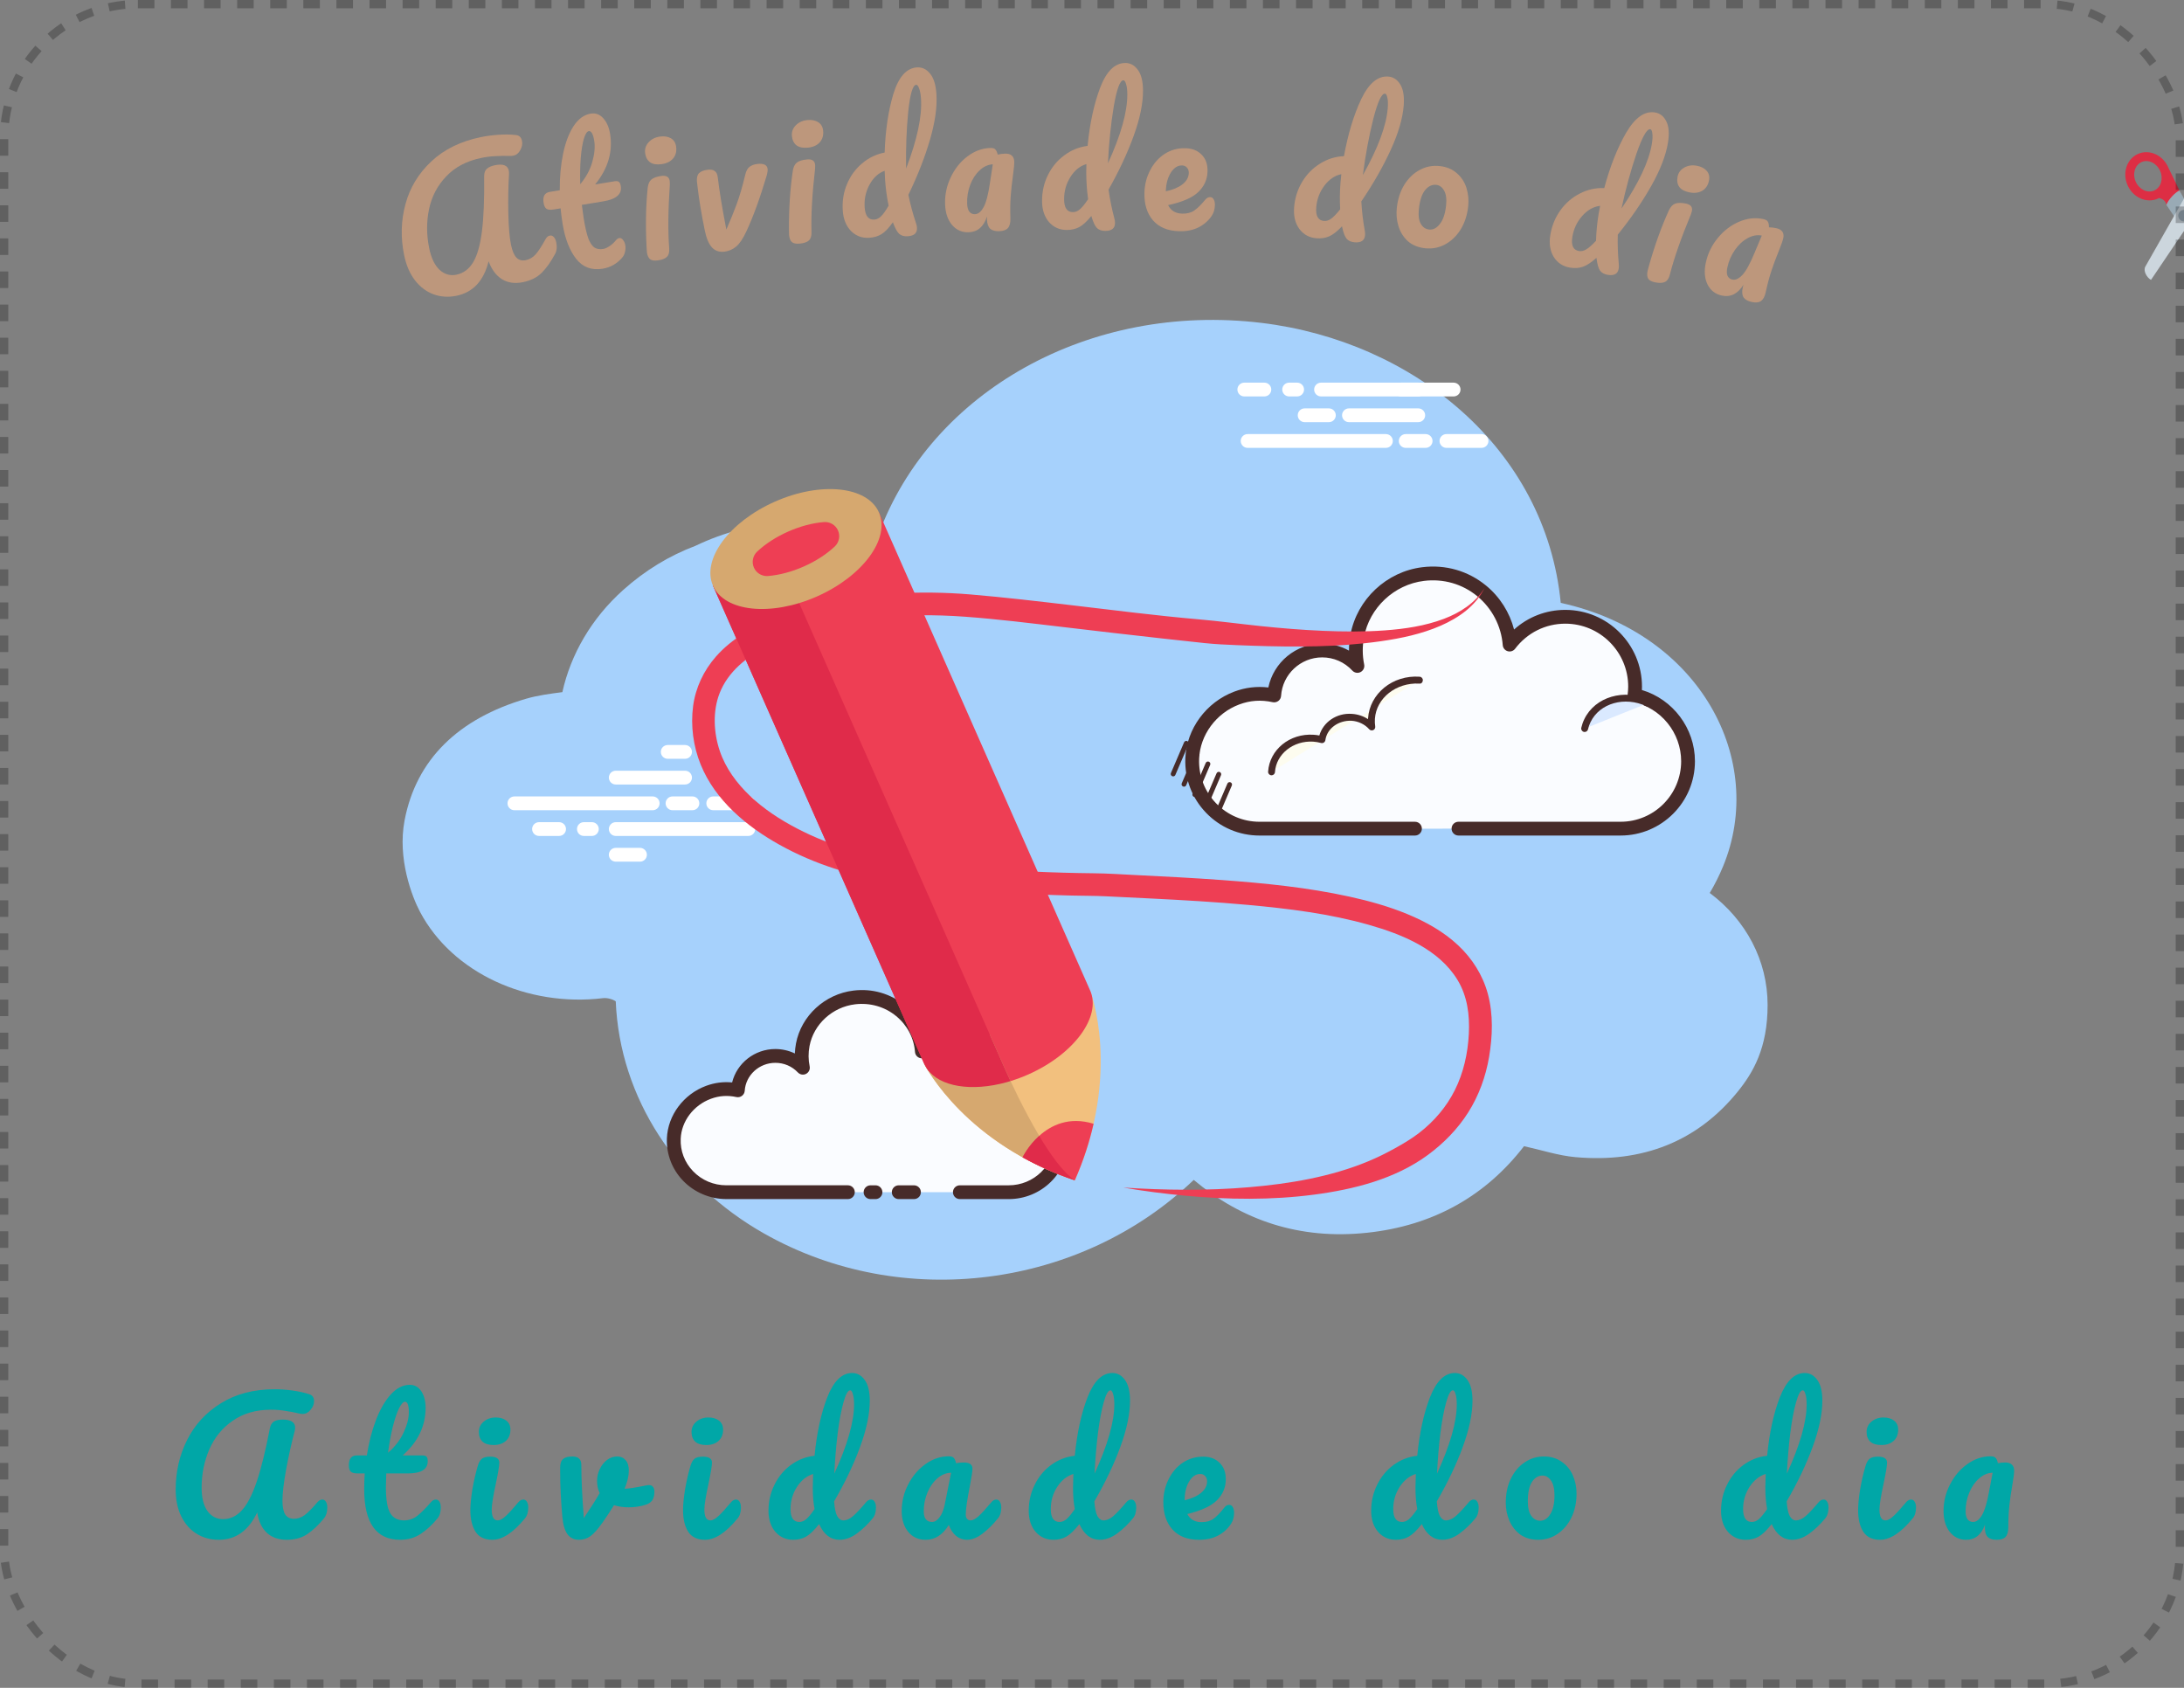 <svg viewBox="0 0 792 612" fill="none" xmlns="http://www.w3.org/2000/svg">
<rect x="0" y="0" width="792" height="612" fill="#808080" stroke="none"/>
<g clip-path="url(#clip0_78_83)">
<path d="M79.325 558.32C76.381 558.32 73.714 557.595 71.325 556.144C68.978 554.693 67.122 552.603 65.757 549.872C64.392 547.099 63.709 543.835 63.709 540.08C63.709 533.595 65.096 527.6 67.869 522.096C70.642 516.549 74.738 512.112 80.157 508.784C85.576 505.413 92.082 503.728 99.677 503.728C101.64 503.728 103.73 503.877 105.949 504.176C108.21 504.475 110.258 504.923 112.093 505.52C113.288 505.861 113.885 506.715 113.885 508.08C113.885 509.189 113.458 510.235 112.605 511.216C111.794 512.197 110.834 512.688 109.725 512.688C109.384 512.688 109.128 512.667 108.957 512.624C106.738 512.112 104.84 511.749 103.261 511.536C101.682 511.28 100.018 511.152 98.269 511.152C92.85 511.152 88.242 512.475 84.445 515.12C80.648 517.723 77.81 521.179 75.933 525.488C74.056 529.797 73.117 534.448 73.117 539.44C73.117 543.067 73.821 545.883 75.229 547.888C76.68 549.851 78.557 550.832 80.861 550.832C83.464 550.832 85.746 549.765 87.709 547.632C89.672 545.499 91.464 542.043 93.085 537.264C94.706 532.485 96.306 526 97.885 517.808C98.141 516.613 98.653 515.803 99.421 515.376C100.189 514.949 101.213 514.736 102.493 514.736C105.522 514.736 107.037 515.717 107.037 517.68C107.037 518.021 106.973 518.448 106.845 518.96C105.736 523.099 104.712 527.685 103.773 532.72C102.877 537.712 102.429 541.509 102.429 544.112C102.429 546.416 102.77 548.101 103.453 549.168C104.136 550.192 105.181 550.704 106.589 550.704C107.954 550.704 109.256 550.256 110.493 549.36C111.73 548.421 113.288 546.843 115.165 544.624C115.677 544.027 116.253 543.728 116.893 543.728C117.448 543.728 117.874 543.984 118.173 544.496C118.514 545.008 118.685 545.712 118.685 546.608C118.685 548.272 118.28 549.595 117.469 550.576C115.378 553.093 113.33 555.013 111.325 556.336C109.32 557.659 106.866 558.32 103.965 558.32C100.978 558.32 98.568 557.467 96.733 555.76C94.898 554.011 93.746 551.557 93.277 548.4C90.12 555.013 85.469 558.32 79.325 558.32ZM158.054 543.728C158.608 543.728 159.035 543.984 159.333 544.496C159.675 545.008 159.846 545.712 159.846 546.608C159.846 548.315 159.44 549.637 158.63 550.576C156.795 552.837 154.79 554.693 152.614 556.144C150.438 557.595 147.942 558.32 145.126 558.32C136.422 558.32 132.07 552.197 132.07 539.952C132.07 538.075 132.134 536.176 132.262 534.256H129.766C128.486 534.256 127.611 534.021 127.142 533.552C126.715 533.083 126.502 532.336 126.502 531.312C126.502 528.923 127.462 527.728 129.382 527.728H133.03C133.755 523.035 134.864 518.747 136.358 514.864C137.851 510.981 139.643 507.888 141.734 505.584C143.867 503.28 146.15 502.128 148.582 502.128C150.374 502.128 151.782 502.917 152.806 504.496C153.83 506.075 154.342 508.059 154.342 510.448C154.342 517.061 151.568 522.821 146.022 527.728H153.19C153.872 527.728 154.363 527.877 154.662 528.176C154.96 528.475 155.11 529.029 155.11 529.84C155.11 532.784 152.699 534.256 147.878 534.256H140.07C139.984 536.389 139.942 538.053 139.942 539.248C139.942 543.685 140.454 546.8 141.478 548.592C142.544 550.384 144.208 551.28 146.47 551.28C148.304 551.28 149.926 550.725 151.334 549.616C152.742 548.507 154.406 546.843 156.326 544.624C156.838 544.027 157.414 543.728 158.054 543.728ZM146.854 508.272C146.214 508.272 145.488 509.083 144.678 510.704C143.91 512.283 143.163 514.501 142.438 517.36C141.755 520.176 141.179 523.312 140.71 526.768C143.227 524.592 145.104 522.16 146.342 519.472C147.622 516.741 148.262 514.267 148.262 512.048C148.262 509.531 147.792 508.272 146.854 508.272ZM179.019 523.952C177.227 523.952 175.883 523.547 174.987 522.736C174.091 521.883 173.643 520.709 173.643 519.216C173.643 517.723 174.219 516.485 175.371 515.504C176.565 514.48 178.037 513.968 179.787 513.968C181.365 513.968 182.645 514.352 183.627 515.12C184.608 515.888 185.099 516.976 185.099 518.384C185.099 520.091 184.544 521.456 183.435 522.48C182.325 523.461 180.853 523.952 179.019 523.952ZM178.507 558.32C175.733 558.32 173.707 557.339 172.427 555.376C171.189 553.413 170.571 550.811 170.571 547.568C170.571 545.648 170.805 543.195 171.275 540.208C171.787 537.179 172.427 534.363 173.195 531.76C173.579 530.395 174.091 529.456 174.731 528.944C175.371 528.432 176.395 528.176 177.803 528.176C179.979 528.176 181.067 528.901 181.067 530.352C181.067 531.419 180.661 533.893 179.851 537.776C178.827 542.469 178.315 545.648 178.315 547.312C178.315 548.592 178.485 549.573 178.827 550.256C179.168 550.939 179.744 551.28 180.555 551.28C181.323 551.28 182.283 550.747 183.435 549.68C184.587 548.613 186.123 546.928 188.043 544.624C188.555 544.027 189.131 543.728 189.771 543.728C190.325 543.728 190.752 543.984 191.051 544.496C191.392 545.008 191.563 545.712 191.563 546.608C191.563 548.315 191.157 549.637 190.347 550.576C186.123 555.739 182.176 558.32 178.507 558.32ZM234.69 538.544C234.818 538.501 235.031 538.48 235.33 538.48C235.97 538.48 236.46 538.693 236.802 539.12C237.143 539.547 237.314 540.123 237.314 540.848C237.314 542.171 237.058 543.216 236.546 543.984C236.034 544.709 235.266 545.243 234.242 545.584C232.279 546.224 230.188 546.544 227.97 546.544C226.092 546.544 224.322 546.288 222.658 545.776C221.42 547.781 220.055 549.851 218.562 551.984C216.855 554.416 215.383 556.08 214.146 556.976C212.908 557.872 211.5 558.32 209.922 558.32C208.172 558.32 206.786 557.637 205.762 556.272C204.78 554.907 204.162 552.752 203.906 549.808C203.394 543.835 203.138 538.608 203.138 534.128V531.888C203.18 530.48 203.564 529.499 204.29 528.944C205.015 528.389 206.103 528.112 207.554 528.112C208.663 528.112 209.474 528.368 209.986 528.88C210.54 529.349 210.818 530.16 210.818 531.312C210.818 536.219 211.116 542.597 211.714 550.448C214.274 546.651 216.194 543.621 217.474 541.36C216.834 540.123 216.514 538.651 216.514 536.944C216.514 535.493 216.834 534.085 217.474 532.72C218.114 531.355 218.988 530.245 220.098 529.392C221.207 528.539 222.466 528.112 223.874 528.112C225.111 528.112 226.114 528.56 226.882 529.456C227.65 530.309 228.034 531.568 228.034 533.232C228.034 535.152 227.522 537.349 226.498 539.824C228.119 539.739 230.274 539.419 232.962 538.864L234.69 538.544ZM256.144 523.952C254.352 523.952 253.008 523.547 252.112 522.736C251.216 521.883 250.768 520.709 250.768 519.216C250.768 517.723 251.344 516.485 252.496 515.504C253.69 514.48 255.162 513.968 256.912 513.968C258.49 513.968 259.77 514.352 260.752 515.12C261.733 515.888 262.224 516.976 262.224 518.384C262.224 520.091 261.669 521.456 260.56 522.48C259.45 523.461 257.978 523.952 256.144 523.952ZM255.632 558.32C252.858 558.32 250.832 557.339 249.552 555.376C248.314 553.413 247.696 550.811 247.696 547.568C247.696 545.648 247.93 543.195 248.4 540.208C248.912 537.179 249.552 534.363 250.32 531.76C250.704 530.395 251.216 529.456 251.856 528.944C252.496 528.432 253.52 528.176 254.928 528.176C257.104 528.176 258.192 528.901 258.192 530.352C258.192 531.419 257.786 533.893 256.976 537.776C255.952 542.469 255.44 545.648 255.44 547.312C255.44 548.592 255.61 549.573 255.952 550.256C256.293 550.939 256.869 551.28 257.68 551.28C258.448 551.28 259.408 550.747 260.56 549.68C261.712 548.613 263.248 546.928 265.168 544.624C265.68 544.027 266.256 543.728 266.896 543.728C267.45 543.728 267.877 543.984 268.176 544.496C268.517 545.008 268.688 545.712 268.688 546.608C268.688 548.315 268.282 549.637 267.472 550.576C263.248 555.739 259.301 558.32 255.632 558.32ZM315.862 543.728C316.416 543.728 316.843 543.984 317.142 544.496C317.483 545.008 317.654 545.712 317.654 546.608C317.654 548.315 317.248 549.637 316.438 550.576C314.688 552.709 312.768 554.544 310.678 556.08C308.587 557.573 306.518 558.32 304.47 558.32C301.227 558.32 298.752 556.421 297.046 552.624C295.254 554.885 293.675 556.4 292.31 557.168C290.987 557.936 289.43 558.32 287.638 558.32C285.035 558.32 282.88 557.36 281.174 555.44C279.51 553.477 278.678 550.939 278.678 547.824C278.678 544.411 279.403 541.253 280.854 538.352C282.304 535.408 284.288 533.019 286.806 531.184C289.366 529.307 292.224 528.197 295.382 527.856C296.192 519.579 297.728 512.517 299.99 506.672C302.294 500.784 305.302 497.84 309.014 497.84C310.848 497.84 312.363 498.672 313.558 500.336C314.795 502 315.414 504.517 315.414 507.888C315.414 512.667 314.24 518.256 311.894 524.656C309.547 531.056 306.411 537.627 302.486 544.368C302.656 546.843 303.019 548.613 303.574 549.68C304.171 550.747 304.918 551.28 305.814 551.28C306.966 551.28 308.139 550.768 309.333 549.744C310.528 548.72 312.128 547.013 314.134 544.624C314.646 544.027 315.222 543.728 315.862 543.728ZM308.31 504.112C307.499 504.112 306.688 505.563 305.878 508.464C305.067 511.323 304.363 515.077 303.766 519.728C303.211 524.379 302.806 529.243 302.55 534.32C307.328 523.909 309.718 515.547 309.718 509.232C309.718 507.611 309.568 506.352 309.27 505.456C309.014 504.56 308.694 504.112 308.31 504.112ZM289.878 551.856C290.688 551.856 291.499 551.536 292.31 550.896C293.12 550.213 294.144 548.976 295.382 547.184C294.955 544.88 294.742 542.299 294.742 539.44C294.742 538.416 294.784 536.752 294.87 534.448C292.523 535.173 290.56 536.752 288.982 539.184C287.446 541.573 286.678 544.24 286.678 547.184C286.678 550.299 287.744 551.856 289.878 551.856ZM335.694 558.32C333.049 558.32 330.937 557.36 329.358 555.44C327.779 553.52 326.99 551.003 326.99 547.888C326.99 544.475 327.779 541.253 329.358 538.224C330.937 535.152 333.027 532.699 335.63 530.864C338.275 528.987 341.07 528.048 344.014 528.048C344.953 528.048 345.571 528.24 345.87 528.624C346.211 528.965 346.489 529.605 346.702 530.544C347.598 530.373 348.537 530.288 349.518 530.288C351.609 530.288 352.654 531.035 352.654 532.528C352.654 533.424 352.334 535.557 351.694 538.928C350.713 543.835 350.222 547.248 350.222 549.168C350.222 549.808 350.371 550.32 350.67 550.704C351.011 551.088 351.438 551.28 351.95 551.28C352.761 551.28 353.742 550.768 354.894 549.744C356.046 548.677 357.603 546.971 359.566 544.624C360.078 544.027 360.654 543.728 361.294 543.728C361.849 543.728 362.275 543.984 362.574 544.496C362.915 545.008 363.086 545.712 363.086 546.608C363.086 548.315 362.681 549.637 361.87 550.576C360.121 552.752 358.265 554.587 356.302 556.08C354.339 557.573 352.441 558.32 350.606 558.32C349.198 558.32 347.897 557.851 346.702 556.912C345.55 555.931 344.675 554.608 344.078 552.944C341.859 556.528 339.065 558.32 335.694 558.32ZM337.998 551.856C338.937 551.856 339.833 551.301 340.686 550.192C341.539 549.083 342.158 547.611 342.542 545.776L344.91 534C343.118 534.043 341.454 534.725 339.918 536.048C338.425 537.328 337.23 539.035 336.334 541.168C335.438 543.301 334.99 545.563 334.99 547.952C334.99 549.275 335.246 550.256 335.758 550.896C336.313 551.536 337.059 551.856 337.998 551.856ZM410.237 543.728C410.791 543.728 411.218 543.984 411.517 544.496C411.858 545.008 412.029 545.712 412.029 546.608C412.029 548.315 411.623 549.637 410.812 550.576C409.063 552.709 407.143 554.544 405.053 556.08C402.962 557.573 400.893 558.32 398.845 558.32C395.602 558.32 393.127 556.421 391.421 552.624C389.629 554.885 388.05 556.4 386.685 557.168C385.362 557.936 383.805 558.32 382.013 558.32C379.41 558.32 377.255 557.36 375.549 555.44C373.885 553.477 373.053 550.939 373.053 547.824C373.053 544.411 373.778 541.253 375.229 538.352C376.679 535.408 378.663 533.019 381.181 531.184C383.741 529.307 386.599 528.197 389.757 527.856C390.567 519.579 392.103 512.517 394.365 506.672C396.669 500.784 399.677 497.84 403.389 497.84C405.223 497.84 406.738 498.672 407.933 500.336C409.17 502 409.789 504.517 409.789 507.888C409.789 512.667 408.615 518.256 406.269 524.656C403.922 531.056 400.786 537.627 396.861 544.368C397.031 546.843 397.394 548.613 397.949 549.68C398.546 550.747 399.293 551.28 400.189 551.28C401.341 551.28 402.514 550.768 403.708 549.744C404.903 548.72 406.503 547.013 408.509 544.624C409.021 544.027 409.597 543.728 410.237 543.728ZM402.685 504.112C401.874 504.112 401.063 505.563 400.253 508.464C399.442 511.323 398.738 515.077 398.141 519.728C397.586 524.379 397.181 529.243 396.925 534.32C401.703 523.909 404.093 515.547 404.093 509.232C404.093 507.611 403.943 506.352 403.645 505.456C403.389 504.56 403.069 504.112 402.685 504.112ZM384.253 551.856C385.063 551.856 385.874 551.536 386.685 550.896C387.495 550.213 388.519 548.976 389.757 547.184C389.33 544.88 389.117 542.299 389.117 539.44C389.117 538.416 389.159 536.752 389.245 534.448C386.898 535.173 384.935 536.752 383.357 539.184C381.821 541.573 381.053 544.24 381.053 547.184C381.053 550.299 382.119 551.856 384.253 551.856ZM445.734 545.648C446.289 545.648 446.715 545.904 447.014 546.416C447.355 546.928 447.526 547.632 447.526 548.528C447.526 550.064 447.163 551.387 446.438 552.496C445.243 554.331 443.665 555.76 441.702 556.784C439.782 557.808 437.478 558.32 434.79 558.32C430.694 558.32 427.515 557.104 425.254 554.672C422.993 552.197 421.862 548.869 421.862 544.688C421.862 541.744 422.481 539.013 423.718 536.496C424.955 533.936 426.662 531.909 428.838 530.416C431.057 528.923 433.553 528.176 436.326 528.176C438.801 528.176 440.785 528.923 442.278 530.416C443.771 531.867 444.518 533.851 444.518 536.368C444.518 539.312 443.451 541.851 441.318 543.984C439.227 546.075 435.643 547.739 430.566 548.976C431.59 550.939 433.318 551.92 435.75 551.92C437.499 551.92 438.929 551.515 440.038 550.704C441.19 549.893 442.513 548.528 444.006 546.608C444.518 545.968 445.094 545.648 445.734 545.648ZM435.238 534.448C433.659 534.448 432.315 535.365 431.206 537.2C430.139 539.035 429.606 541.253 429.606 543.856V543.984C432.123 543.387 434.107 542.491 435.558 541.296C437.009 540.101 437.734 538.715 437.734 537.136C437.734 536.325 437.499 535.685 437.03 535.216C436.603 534.704 436.006 534.448 435.238 534.448ZM534.424 543.728C534.979 543.728 535.405 543.984 535.704 544.496C536.045 545.008 536.216 545.712 536.216 546.608C536.216 548.315 535.811 549.637 535 550.576C533.251 552.709 531.331 554.544 529.24 556.08C527.149 557.573 525.08 558.32 523.032 558.32C519.789 558.32 517.315 556.421 515.608 552.624C513.816 554.885 512.237 556.4 510.872 557.168C509.549 557.936 507.992 558.32 506.2 558.32C503.597 558.32 501.443 557.36 499.736 555.44C498.072 553.477 497.24 550.939 497.24 547.824C497.24 544.411 497.965 541.253 499.416 538.352C500.867 535.408 502.851 533.019 505.368 531.184C507.928 529.307 510.787 528.197 513.944 527.856C514.755 519.579 516.291 512.517 518.552 506.672C520.856 500.784 523.864 497.84 527.576 497.84C529.411 497.84 530.925 498.672 532.12 500.336C533.357 502 533.976 504.517 533.976 507.888C533.976 512.667 532.803 518.256 530.456 524.656C528.109 531.056 524.973 537.627 521.048 544.368C521.219 546.843 521.581 548.613 522.136 549.68C522.733 550.747 523.48 551.28 524.376 551.28C525.528 551.28 526.701 550.768 527.896 549.744C529.091 548.72 530.691 547.013 532.696 544.624C533.208 544.027 533.784 543.728 534.424 543.728ZM526.872 504.112C526.061 504.112 525.251 505.563 524.44 508.464C523.629 511.323 522.925 515.077 522.328 519.728C521.773 524.379 521.368 529.243 521.112 534.32C525.891 523.909 528.28 515.547 528.28 509.232C528.28 507.611 528.131 506.352 527.832 505.456C527.576 504.56 527.256 504.112 526.872 504.112ZM508.44 551.856C509.251 551.856 510.061 551.536 510.872 550.896C511.683 550.213 512.707 548.976 513.944 547.184C513.517 544.88 513.304 542.299 513.304 539.44C513.304 538.416 513.347 536.752 513.432 534.448C511.085 535.173 509.123 536.752 507.544 539.184C506.008 541.573 505.24 544.24 505.24 547.184C505.24 550.299 506.307 551.856 508.44 551.856ZM557.826 558.32C555.308 558.32 553.154 557.701 551.362 556.464C549.612 555.184 548.29 553.52 547.394 551.472C546.498 549.424 546.049 547.227 546.049 544.88C546.049 541.637 546.647 538.757 547.842 536.24C549.079 533.68 550.743 531.696 552.834 530.288C554.924 528.837 557.271 528.112 559.874 528.112C562.391 528.112 564.546 528.752 566.338 530.032C568.13 531.269 569.474 532.912 570.37 534.96C571.266 537.008 571.714 539.205 571.714 541.552C571.714 544.795 571.095 547.696 569.858 550.256C568.62 552.773 566.935 554.757 564.802 556.208C562.711 557.616 560.386 558.32 557.826 558.32ZM558.53 551.408C559.98 551.408 561.196 550.619 562.178 549.04C563.202 547.461 563.714 545.157 563.714 542.128C563.714 539.781 563.287 538.011 562.434 536.816C561.58 535.621 560.556 535.024 559.362 535.024C557.826 535.024 556.546 535.813 555.522 537.392C554.54 538.928 554.05 541.232 554.05 544.304C554.05 546.736 554.476 548.528 555.33 549.68C556.183 550.832 557.25 551.408 558.53 551.408ZM661.299 543.728C661.854 543.728 662.28 543.984 662.579 544.496C662.92 545.008 663.091 545.712 663.091 546.608C663.091 548.315 662.686 549.637 661.875 550.576C660.126 552.709 658.206 554.544 656.115 556.08C654.024 557.573 651.955 558.32 649.907 558.32C646.664 558.32 644.19 556.421 642.483 552.624C640.691 554.885 639.112 556.4 637.747 557.168C636.424 557.936 634.867 558.32 633.075 558.32C630.472 558.32 628.318 557.36 626.611 555.44C624.947 553.477 624.115 550.939 624.115 547.824C624.115 544.411 624.84 541.253 626.291 538.352C627.742 535.408 629.726 533.019 632.243 531.184C634.803 529.307 637.662 528.197 640.819 527.856C641.63 519.579 643.166 512.517 645.427 506.672C647.731 500.784 650.739 497.84 654.451 497.84C656.286 497.84 657.8 498.672 658.995 500.336C660.232 502 660.851 504.517 660.851 507.888C660.851 512.667 659.678 518.256 657.331 524.656C654.984 531.056 651.848 537.627 647.923 544.368C648.094 546.843 648.456 548.613 649.011 549.68C649.608 550.747 650.355 551.28 651.251 551.28C652.403 551.28 653.576 550.768 654.771 549.744C655.966 548.72 657.566 547.013 659.571 544.624C660.083 544.027 660.659 543.728 661.299 543.728ZM653.747 504.112C652.936 504.112 652.126 505.563 651.315 508.464C650.504 511.323 649.8 515.077 649.203 519.728C648.648 524.379 648.243 529.243 647.987 534.32C652.766 523.909 655.155 515.547 655.155 509.232C655.155 507.611 655.006 506.352 654.707 505.456C654.451 504.56 654.131 504.112 653.747 504.112ZM635.315 551.856C636.126 551.856 636.936 551.536 637.747 550.896C638.558 550.213 639.582 548.976 640.819 547.184C640.392 544.88 640.179 542.299 640.179 539.44C640.179 538.416 640.222 536.752 640.307 534.448C637.96 535.173 635.998 536.752 634.419 539.184C632.883 541.573 632.115 544.24 632.115 547.184C632.115 550.299 633.182 551.856 635.315 551.856ZM682.269 523.952C680.477 523.952 679.133 523.547 678.237 522.736C677.341 521.883 676.893 520.709 676.893 519.216C676.893 517.723 677.469 516.485 678.621 515.504C679.815 514.48 681.287 513.968 683.037 513.968C684.615 513.968 685.895 514.352 686.877 515.12C687.858 515.888 688.349 516.976 688.349 518.384C688.349 520.091 687.794 521.456 686.685 522.48C685.575 523.461 684.103 523.952 682.269 523.952ZM681.757 558.32C678.983 558.32 676.957 557.339 675.677 555.376C674.439 553.413 673.821 550.811 673.821 547.568C673.821 545.648 674.055 543.195 674.525 540.208C675.037 537.179 675.677 534.363 676.445 531.76C676.829 530.395 677.341 529.456 677.981 528.944C678.621 528.432 679.645 528.176 681.053 528.176C683.229 528.176 684.317 528.901 684.317 530.352C684.317 531.419 683.911 533.893 683.101 537.776C682.077 542.469 681.565 545.648 681.565 547.312C681.565 548.592 681.735 549.573 682.077 550.256C682.418 550.939 682.994 551.28 683.805 551.28C684.573 551.28 685.533 550.747 686.685 549.68C687.837 548.613 689.373 546.928 691.293 544.624C691.805 544.027 692.381 543.728 693.021 543.728C693.575 543.728 694.002 543.984 694.301 544.496C694.642 545.008 694.813 545.712 694.813 546.608C694.813 548.315 694.407 549.637 693.597 550.576C689.373 555.739 685.426 558.32 681.757 558.32ZM712.995 558.32C710.563 558.32 708.579 557.36 707.043 555.44C705.549 553.52 704.803 551.003 704.803 547.888C704.803 544.475 705.592 541.253 707.171 538.224C708.749 535.152 710.84 532.699 713.443 530.864C716.088 528.987 718.883 528.048 721.827 528.048C722.765 528.048 723.384 528.24 723.683 528.624C724.024 528.965 724.301 529.605 724.515 530.544C725.325 530.373 726.221 530.288 727.203 530.288C728.227 530.288 729.016 530.544 729.571 531.056C730.125 531.568 730.403 532.293 730.403 533.232C730.403 534.213 730.189 535.92 729.763 538.352C729.293 540.955 728.931 543.451 728.675 545.84C728.419 548.187 728.291 550.832 728.291 553.776C728.291 555.397 727.949 556.571 727.267 557.296C726.627 557.979 725.56 558.32 724.067 558.32C722.616 558.32 721.528 557.979 720.803 557.296C720.12 556.571 719.779 555.419 719.779 553.84L719.843 552.816C718.52 556.485 716.237 558.32 712.995 558.32ZM715.491 551.856C716.685 551.856 717.773 551.024 718.755 549.36C719.736 547.696 720.611 544.731 721.378 540.464L722.595 534C720.845 534.043 719.224 534.725 717.731 536.048C716.237 537.328 715.043 539.035 714.147 541.168C713.251 543.301 712.803 545.563 712.803 547.952C712.803 549.232 713.037 550.213 713.507 550.896C714.019 551.536 714.68 551.856 715.491 551.856Z" fill="#00A7A7"/>
<path d="M165.509 107.251C162.625 107.841 159.867 107.665 157.236 106.723C154.646 105.772 152.408 104.096 150.524 101.694C148.63 99.251 147.307 96.19 146.555 92.511C145.255 86.157 145.412 80.007 147.026 74.058C148.631 68.068 151.755 62.9 156.397 58.554C161.03 54.165 167.067 51.21 174.507 49.688C176.43 49.295 178.508 49.022 180.742 48.87C183.017 48.709 185.113 48.738 187.03 48.955C188.269 49.05 189.025 49.767 189.299 51.104C189.521 52.191 189.313 53.301 188.674 54.433C188.076 55.557 187.234 56.23 186.147 56.453C185.813 56.521 185.558 56.551 185.382 56.544C183.106 56.487 181.173 56.512 179.583 56.619C177.985 56.685 176.329 56.893 174.616 57.244C169.307 58.33 165.057 60.549 161.867 63.902C158.669 67.213 156.582 71.167 155.606 75.765C154.63 80.364 154.643 85.108 155.643 89.999C156.37 93.552 157.624 96.169 159.406 97.852C161.22 99.484 163.256 100.069 165.513 99.608C168.063 99.086 170.086 97.583 171.581 95.1C173.076 92.617 174.139 88.871 174.77 83.865C175.401 78.858 175.669 72.184 175.573 63.842C175.585 62.62 175.924 61.723 176.591 61.151C177.258 60.579 178.218 60.165 179.472 59.908C182.44 59.301 184.121 59.959 184.514 61.882C184.582 62.216 184.605 62.647 184.582 63.175C184.325 67.451 184.241 72.15 184.331 77.271C184.453 82.341 184.775 86.151 185.297 88.701C185.759 90.958 186.431 92.541 187.314 93.449C188.188 94.316 189.314 94.608 190.694 94.326C192.031 94.052 193.217 93.352 194.249 92.227C195.273 91.059 196.483 89.2 197.877 86.65C198.259 85.962 198.764 85.554 199.391 85.426C199.934 85.315 200.403 85.48 200.799 85.922C201.236 86.355 201.544 87.011 201.723 87.888C202.057 89.519 201.925 90.896 201.327 92.02C199.784 94.905 198.162 97.197 196.462 98.894C194.763 100.592 192.492 101.732 189.649 102.313C186.723 102.912 184.191 102.559 182.051 101.254C179.903 99.908 178.283 97.736 177.19 94.736C175.422 101.848 171.529 106.02 165.509 107.251Z" fill="#BD977C"/>
<path d="M210.998 74.286C211.259 76.405 211.486 78.054 211.679 79.233C212.176 82.264 212.714 84.619 213.291 86.297C213.904 87.926 214.631 89.061 215.471 89.701C216.346 90.293 217.436 90.482 218.742 90.268C219.415 90.157 220.181 89.816 221.038 89.243C221.895 88.67 222.648 87.984 223.295 87.186C223.689 86.689 224.118 86.403 224.581 86.327C225.086 86.244 225.535 86.473 225.926 87.014C226.352 87.507 226.631 88.153 226.762 88.953C226.894 89.753 226.853 90.559 226.64 91.372C226.47 92.178 226.11 92.886 225.562 93.495C223.669 95.664 221.333 96.977 218.554 97.432C214.554 98.088 211.355 96.905 208.957 93.882C206.553 90.817 204.908 86.591 204.025 81.201C203.721 79.349 203.477 77.465 203.293 75.549L200.83 75.953C199.567 76.16 198.665 76.07 198.126 75.683C197.629 75.289 197.298 74.586 197.132 73.576C196.746 71.218 197.5 69.884 199.395 69.573L202.995 68.983C202.951 64.234 203.352 59.823 204.197 55.75C205.043 51.677 206.311 48.334 208.001 45.722C209.734 43.104 211.8 41.597 214.2 41.204C215.968 40.914 217.485 41.465 218.751 42.857C220.017 44.25 220.844 46.125 221.23 48.483C222.3 55.009 220.495 61.142 215.815 66.881L222.889 65.721C223.563 65.611 224.071 65.679 224.414 65.925C224.757 66.172 224.994 66.695 225.125 67.495C225.602 70.4 223.461 72.243 218.703 73.023L210.998 74.286ZM213.489 47.547C212.857 47.65 212.273 48.568 211.735 50.299C211.232 51.981 210.854 54.291 210.601 57.229C210.383 60.119 210.322 63.307 210.418 66.793C212.55 64.238 214.009 61.535 214.795 58.682C215.617 55.78 215.848 53.234 215.489 51.045C215.082 48.561 214.415 47.395 213.489 47.547Z" fill="#BD977C"/>
<path d="M239.942 59.517C238.167 59.765 236.78 59.551 235.78 58.872C234.774 58.151 234.168 57.052 233.96 55.573C233.753 54.094 234.152 52.789 235.156 51.657C236.197 50.477 237.584 49.766 239.316 49.523C240.88 49.303 242.201 49.506 243.279 50.13C244.357 50.755 244.994 51.764 245.19 53.158C245.427 54.849 245.067 56.278 244.111 57.446C243.148 58.572 241.759 59.262 239.942 59.517ZM238.629 94.405C237.277 94.594 236.309 94.45 235.725 93.972C235.141 93.494 234.766 92.663 234.6 91.48C234.552 91.142 234.512 90.544 234.478 89.687C234.07 81.86 234.203 74.668 234.878 68.111C235.032 66.754 235.454 65.768 236.144 65.154C236.87 64.493 238.099 64.04 239.831 63.797C241.648 63.543 242.66 64.155 242.867 65.634C242.897 65.845 242.911 66.252 242.909 66.856C242.276 76.165 242.198 83.909 242.677 90.089C242.782 91.453 242.514 92.46 241.872 93.11C241.231 93.76 240.15 94.192 238.629 94.405Z" fill="#BD977C"/>
<path d="M262.661 91.26C260.881 91.467 259.406 90.973 258.236 89.778C257.061 88.54 256.173 86.453 255.573 83.516C254.372 77.642 253.513 72.481 252.994 68.031L252.735 65.806C252.614 64.402 252.882 63.383 253.538 62.748C254.194 62.113 255.243 61.712 256.684 61.544C257.785 61.415 258.62 61.576 259.188 62.025C259.793 62.427 260.163 63.2 260.296 64.344C260.864 69.218 261.9 75.519 263.402 83.248C264.859 79.899 266.094 76.856 267.106 74.118C268.156 71.332 269.215 67.707 270.284 63.244C270.602 61.919 271.118 60.999 271.831 60.486C272.54 59.931 273.466 59.587 274.61 59.454C276.941 59.182 278.193 59.788 278.366 61.271C278.425 61.779 278.337 62.499 278.102 63.428C275.603 71.838 273.115 78.679 270.636 83.951C269.435 86.539 268.208 88.358 266.955 89.406C265.703 90.454 264.272 91.072 262.661 91.26Z" fill="#BD977C"/>
<path d="M292.969 53.54C291.185 53.706 289.809 53.427 288.841 52.703C287.87 51.936 287.315 50.809 287.177 49.323C287.038 47.836 287.497 46.55 288.553 45.466C289.648 44.336 291.066 43.69 292.808 43.528C294.38 43.381 295.69 43.645 296.738 44.318C297.786 44.992 298.376 46.03 298.506 47.432C298.665 49.131 298.239 50.542 297.229 51.664C296.216 52.745 294.796 53.37 292.969 53.54ZM290.038 88.329C288.679 88.456 287.718 88.267 287.157 87.762C286.596 87.257 286.26 86.41 286.149 85.221C286.117 84.881 286.105 84.282 286.11 83.424C286.066 75.587 286.533 68.409 287.512 61.89C287.729 60.541 288.196 59.576 288.913 58.995C289.669 58.368 290.918 57.973 292.66 57.811C294.486 57.641 295.469 58.299 295.607 59.786C295.627 59.998 295.622 60.406 295.593 61.009C294.528 70.278 294.091 78.01 294.282 84.206C294.324 85.573 294.009 86.567 293.338 87.186C292.668 87.806 291.567 88.187 290.038 88.329Z" fill="#BD977C"/>
<path d="M329.415 70.639C330.119 74.099 331.033 77.501 332.157 80.846C332.364 81.388 332.488 81.957 332.529 82.553C332.658 84.469 331.552 85.505 329.211 85.663C327.891 85.752 326.845 85.46 326.072 84.785C325.342 84.107 324.612 82.788 323.881 80.827L323.8 80.576C322.317 82.686 320.939 84.126 319.665 84.897C318.434 85.664 316.967 86.105 315.264 86.22C312.668 86.395 310.453 85.583 308.621 83.782C306.829 81.936 305.828 79.459 305.618 76.352C305.388 72.946 305.899 69.747 307.151 66.754C308.403 63.762 310.223 61.266 312.611 59.266C314.996 57.223 317.729 55.905 320.811 55.312C321.077 47.212 322.136 40.106 323.99 33.994C325.887 27.879 328.729 24.693 332.518 24.438C334.348 24.314 335.916 25.042 337.22 26.622C338.566 28.199 339.353 30.669 339.58 34.032C339.896 38.714 339.116 44.262 337.24 50.675C335.364 57.088 332.755 63.743 329.415 70.639ZM332.238 30.743C331.003 30.826 330.045 34.055 329.364 40.43C328.725 46.803 328.464 53.705 328.581 61.138C332.617 50.602 334.419 42.142 333.988 35.756C333.878 34.139 333.645 32.893 333.286 32.019C332.971 31.142 332.621 30.717 332.238 30.743ZM317.064 79.62C317.915 79.562 318.703 79.189 319.426 78.498C320.191 77.805 321.13 76.502 322.241 74.588C321.605 71.509 321.175 68.309 320.951 64.989C320.862 63.669 320.814 62.646 320.808 61.919C318.513 62.759 316.681 64.443 315.312 66.973C313.943 69.503 313.358 72.237 313.556 75.174C313.766 78.282 314.935 79.764 317.064 79.62Z" fill="#BD977C"/>
<path d="M351.282 84.219C348.851 84.304 346.834 83.415 345.232 81.55C343.672 79.684 342.837 77.195 342.727 74.082C342.606 70.671 343.282 67.424 344.753 64.34C346.222 61.215 348.225 58.689 350.761 56.764C353.339 54.794 356.098 53.758 359.041 53.654C359.979 53.621 360.604 53.791 360.916 54.164C361.269 54.493 361.569 55.123 361.815 56.054C362.619 55.855 363.512 55.738 364.492 55.703C365.516 55.667 366.313 55.895 366.886 56.387C367.458 56.879 367.761 57.594 367.794 58.532C367.829 59.513 367.676 61.226 367.335 63.672C366.958 66.289 366.683 68.797 366.512 71.194C366.339 73.548 366.304 76.196 366.408 79.138C366.465 80.758 366.165 81.943 365.509 82.692C364.893 83.397 363.839 83.775 362.347 83.828C360.897 83.879 359.798 83.577 359.049 82.92C358.341 82.219 357.959 81.08 357.903 79.502L357.931 78.477C356.739 82.19 354.522 84.104 351.282 84.219ZM353.548 77.671C354.742 77.629 355.8 76.759 356.722 75.061C357.644 73.364 358.414 70.369 359.031 66.078L360.018 59.575C358.271 59.679 356.675 60.419 355.229 61.793C353.782 63.125 352.648 64.873 351.828 67.037C351.008 69.2 350.64 71.476 350.724 73.864C350.769 75.143 351.038 76.115 351.531 76.781C352.066 77.403 352.738 77.699 353.548 77.671Z" fill="#BD977C"/>
<path d="M402.003 68.745C402.483 72.242 403.176 75.696 404.083 79.107C404.255 79.661 404.343 80.237 404.344 80.834C404.35 82.754 403.18 83.718 400.833 83.725C399.511 83.729 398.486 83.37 397.758 82.647C397.073 81.923 396.429 80.56 395.825 78.557L395.761 78.301C394.145 80.311 392.678 81.66 391.357 82.347C390.079 83.033 388.587 83.379 386.88 83.385C384.278 83.393 382.12 82.439 380.407 80.525C378.737 78.567 377.897 76.031 377.888 72.917C377.877 69.503 378.592 66.344 380.034 63.438C381.476 60.532 383.452 58.158 385.964 56.315C388.475 54.43 391.288 53.291 394.401 52.897C395.187 44.83 396.701 37.807 398.943 31.827C401.229 25.846 404.27 22.85 408.067 22.838C409.902 22.832 411.419 23.66 412.619 25.32C413.862 26.98 414.488 29.495 414.499 32.866C414.513 37.559 413.378 43.046 411.094 49.325C408.81 55.604 405.779 62.077 402.003 68.745ZM407.383 29.112C406.146 29.116 404.982 32.277 403.892 38.595C402.846 44.913 402.142 51.785 401.781 59.21C406.485 48.955 408.827 40.628 408.807 34.228C408.802 32.606 408.649 31.348 408.347 30.453C408.088 29.558 407.767 29.111 407.383 29.112ZM389.1 76.914C389.953 76.911 390.763 76.588 391.529 75.946C392.338 75.303 393.358 74.063 394.59 72.224C394.153 69.111 393.93 65.891 393.919 62.562C393.915 61.24 393.933 60.216 393.974 59.49C391.629 60.18 389.693 61.744 388.164 64.18C386.636 66.617 385.876 69.308 385.886 72.252C385.895 75.366 386.967 76.92 389.1 76.914Z" fill="#BD977C"/>
<path d="M438.855 71.47C439.409 71.485 439.829 71.753 440.113 72.273C440.44 72.794 440.591 73.502 440.566 74.398C440.524 75.933 440.125 77.246 439.369 78.334C438.124 80.135 436.506 81.52 434.516 82.49C432.568 83.46 430.251 83.908 427.564 83.834C423.47 83.721 420.326 82.417 418.133 79.923C415.941 77.387 414.903 74.029 415.018 69.849C415.1 66.906 415.794 64.194 417.1 61.712C418.408 59.187 420.17 57.208 422.387 55.776C424.646 54.344 427.162 53.667 429.934 53.744C432.408 53.812 434.37 54.614 435.822 56.148C437.274 57.639 437.966 59.643 437.896 62.16C437.814 65.102 436.678 67.611 434.486 69.684C432.339 71.716 428.71 73.28 423.6 74.376C424.57 76.367 426.27 77.395 428.701 77.463C430.45 77.511 431.89 77.146 433.021 76.366C434.195 75.588 435.555 74.259 437.101 72.381C437.63 71.756 438.215 71.452 438.855 71.47ZM428.673 59.983C427.095 59.94 425.726 60.819 424.566 62.623C423.449 64.427 422.854 66.63 422.782 69.232L422.779 69.36C425.312 68.832 427.32 67.992 428.803 66.838C430.286 65.683 431.05 64.317 431.093 62.739C431.116 61.929 430.899 61.283 430.443 60.801C430.03 60.277 429.44 60.005 428.673 59.983Z" fill="#BD977C"/>
<path d="M493.667 73.027C493.862 76.552 494.273 80.05 494.9 83.523C495.027 84.09 495.067 84.67 495.02 85.266C494.87 87.18 493.626 88.046 491.286 87.862C489.967 87.759 488.975 87.318 488.308 86.538C487.684 85.761 487.153 84.35 486.714 82.305L486.67 82.044C484.897 83.917 483.325 85.142 481.953 85.719C480.623 86.3 479.108 86.524 477.407 86.391C474.812 86.188 472.739 85.062 471.187 83.015C469.681 80.928 469.05 78.332 469.293 75.227C469.56 71.825 470.529 68.733 472.202 65.954C473.874 63.175 476.037 60.969 478.69 59.336C481.346 57.661 484.242 56.754 487.377 56.614C488.815 48.638 490.894 41.761 493.614 35.982C496.377 30.206 499.652 27.467 503.438 27.763C505.267 27.907 506.712 28.854 507.773 30.607C508.877 32.362 509.297 34.92 509.034 38.28C508.668 42.959 507.091 48.335 504.305 54.408C501.518 60.481 497.972 66.688 493.667 73.027ZM502.246 33.961C501.013 33.865 499.597 36.921 497.998 43.13C496.441 49.342 495.182 56.134 494.22 63.505C499.741 53.666 502.751 45.556 503.25 39.176C503.377 37.559 503.326 36.293 503.098 35.376C502.913 34.463 502.629 33.991 502.246 33.961ZM480.144 80.121C480.995 80.188 481.828 79.932 482.644 79.354C483.502 78.779 484.619 77.626 485.996 75.893C485.814 72.754 485.853 69.526 486.112 66.209C486.216 64.89 486.317 63.871 486.416 63.151C484.023 63.648 481.966 65.049 480.245 67.354C478.524 69.659 477.548 72.279 477.319 75.214C477.076 78.319 478.017 79.955 480.144 80.121Z" fill="#BD977C"/>
<path d="M516.77 90.015C514.268 89.739 512.194 88.888 510.549 87.461C508.95 85.997 507.818 84.198 507.152 82.064C506.486 79.931 506.281 77.698 506.538 75.365C506.894 72.142 507.803 69.345 509.266 66.973C510.777 64.564 512.648 62.775 514.881 61.604C517.118 60.392 519.53 59.928 522.117 60.213C524.619 60.489 526.69 61.361 528.331 62.83C529.977 64.256 531.133 66.036 531.799 68.17C532.465 70.304 532.67 72.537 532.412 74.87C532.057 78.093 531.124 80.909 529.614 83.318C528.108 85.684 526.215 87.472 523.936 88.68C521.703 89.85 519.315 90.295 516.77 90.015ZM518.228 83.221C519.67 83.38 520.965 82.729 522.113 81.267C523.304 79.811 524.065 77.577 524.397 74.566C524.655 72.233 524.425 70.426 523.707 69.145C522.99 67.864 522.038 67.158 520.85 67.027C519.324 66.859 517.965 67.503 516.774 68.96C515.63 70.379 514.89 72.616 514.553 75.669C514.287 78.087 514.514 79.915 515.236 81.153C515.958 82.392 516.955 83.081 518.228 83.221Z" fill="#BD977C"/>
<path d="M586.67 85.074C586.572 88.603 586.691 92.124 587.028 95.637C587.107 96.212 587.099 96.794 587.003 97.383C586.695 99.278 585.383 100.038 583.067 99.661C581.761 99.449 580.809 98.927 580.209 98.094C579.652 97.269 579.239 95.819 578.971 93.743L578.949 93.48C577.027 95.2 575.359 96.29 573.944 96.751C572.571 97.22 571.042 97.317 569.357 97.043C566.788 96.626 564.816 95.332 563.439 93.163C562.112 90.959 561.698 88.32 562.198 85.246C562.745 81.876 563.968 78.876 565.865 76.246C567.763 73.615 570.101 71.596 572.88 70.189C575.666 68.74 578.627 68.076 581.763 68.196C583.857 60.367 586.499 53.686 589.69 48.153C592.923 42.626 596.413 40.168 600.161 40.777C601.972 41.072 603.334 42.136 604.246 43.97C605.2 45.811 605.407 48.395 604.866 51.722C604.113 56.354 602.096 61.581 598.815 67.402C595.535 73.223 591.486 79.114 586.67 85.074ZM598.46 46.855C597.239 46.656 595.574 49.584 593.466 55.639C591.399 61.701 589.581 68.365 588.011 75.631C594.329 66.284 598.001 58.452 599.028 52.135C599.288 50.534 599.343 49.268 599.192 48.336C599.083 47.41 598.839 46.916 598.46 46.855ZM572.605 91.023C573.448 91.159 574.299 90.974 575.16 90.465C576.063 89.964 577.272 88.907 578.788 87.294C578.866 84.151 579.173 80.938 579.707 77.653C579.919 76.347 580.104 75.34 580.263 74.631C577.837 74.928 575.671 76.154 573.765 78.308C571.858 80.462 570.669 82.992 570.197 85.898C569.697 88.972 570.5 90.68 572.605 91.023Z" fill="#BD977C"/>
<path d="M612.745 69.768C610.984 69.436 609.739 68.788 609.009 67.825C608.286 66.821 608.064 65.585 608.341 64.117C608.618 62.65 609.414 61.541 610.728 60.79C612.092 60.006 613.633 59.776 615.352 60.1C616.903 60.393 618.09 61.008 618.912 61.944C619.733 62.881 620.014 64.041 619.752 65.425C619.436 67.102 618.637 68.341 617.357 69.141C616.085 69.9 614.548 70.109 612.745 69.768ZM600.331 102.4C598.99 102.146 598.119 101.7 597.719 101.06C597.319 100.42 597.229 99.513 597.451 98.339C597.514 98.003 597.667 97.424 597.909 96.602C600.029 89.056 602.458 82.285 605.196 76.289C605.777 75.053 606.492 74.254 607.342 73.894C608.241 73.499 609.551 73.464 611.27 73.788C613.072 74.129 613.835 75.033 613.558 76.5C613.519 76.71 613.401 77.1 613.207 77.671C609.626 86.287 607.073 93.599 605.548 99.607C605.211 100.933 604.635 101.801 603.819 102.212C603.003 102.622 601.841 102.685 600.331 102.4Z" fill="#BD977C"/>
<path d="M624.414 107.174C622.036 106.665 620.297 105.31 619.197 103.111C618.14 100.921 617.937 98.303 618.59 95.257C619.305 91.92 620.752 88.935 622.931 86.304C625.118 83.631 627.677 81.671 630.606 80.422C633.586 79.141 636.516 78.809 639.394 79.426C640.312 79.623 640.877 79.94 641.088 80.378C641.351 80.784 641.488 81.467 641.499 82.43C642.328 82.433 643.222 82.537 644.181 82.743C645.183 82.958 645.901 83.373 646.336 83.99C646.771 84.607 646.89 85.375 646.693 86.292C646.488 87.252 645.921 88.876 644.994 91.165C643.99 93.611 643.112 95.975 642.361 98.258C641.619 100.499 640.939 103.059 640.322 105.937C639.982 107.523 639.403 108.598 638.583 109.165C637.814 109.698 636.7 109.808 635.24 109.495C633.821 109.191 632.829 108.629 632.263 107.81C631.747 106.957 631.655 105.759 631.986 104.216L632.263 103.228C630.201 106.539 627.584 107.854 624.414 107.174ZM628.209 101.377C629.377 101.628 630.615 101.042 631.924 99.621C633.232 98.199 634.709 95.483 636.354 91.472L638.898 85.407C637.178 85.082 635.45 85.409 633.712 86.39C631.984 87.328 630.458 88.747 629.135 90.645C627.812 92.543 626.9 94.66 626.399 96.996C626.131 98.248 626.154 99.257 626.47 100.023C626.837 100.756 627.416 101.207 628.209 101.377Z" fill="#BD977C"/>
<path d="M620.019 323.785C621.833 320.739 623.441 317.534 624.832 314.176C640.752 275.746 616.676 229.711 565.983 218.597C560.499 162.299 512.128 123.677 457.505 117.084C394.98 109.542 337.702 142.031 318.644 193.67C295.674 187.013 273.291 187.824 252.195 197.909C242.623 201.529 233.868 206.871 226.014 213.899C214.484 224.216 206.986 237.238 203.933 250.968C199.41 251.551 194.966 252.135 190.776 253.362C166.349 260.528 150.936 275.277 146.71 297.493C144.08 311.327 149.389 325.126 152.351 330.7C164.051 352.733 191.181 365.222 218.746 361.918C220.119 361.755 222.114 362.259 223.293 363.07C224.75 398.285 245.653 429.428 277.009 447.219C327.321 475.766 392.053 466.972 432.89 427.826C450.388 442.466 471.212 449.578 495.676 446.996C520 444.429 538.889 433.449 552.669 415.595C559.036 416.995 565.07 419.013 571.31 419.571C595.749 421.757 615.593 413.81 630.153 395.831C635.728 388.952 641 380.034 641 364.406C641 348.302 633.182 333.628 620.019 323.785Z" fill="#A6D1FC"/>
<path d="M528.895 300.46C528.895 300.46 587.35 300.46 587.705 300.46C601.205 300.46 612.145 289.515 612.145 276.015C612.145 264.24 603.815 254.41 592.725 252.095C592.855 251.065 592.94 250.02 592.94 248.955C592.94 234.975 581.605 223.64 567.625 223.64C559.37 223.64 552.06 227.61 547.44 233.725C546.26 218.16 532.355 206.155 516.09 208.145C504.195 209.6 494.36 218.795 492.17 230.575C491.47 234.355 491.54 238.02 492.24 241.46C489.05 238.025 484.51 235.865 479.455 235.865C470.205 235.865 462.65 243.07 462.055 252.17C457.855 251.24 453.285 251.3 448.47 253.11C439.27 256.565 432.72 265.225 432.335 275.045C431.79 288.99 442.935 300.47 456.76 300.47C457.81 300.47 461.5 300.47 462.35 300.47H513.105" fill="#FAFCFF"/>
<path d="M587.705 302.96H528.895C527.515 302.96 526.395 301.84 526.395 300.46C526.395 299.08 527.515 297.96 528.895 297.96H587.705C599.805 297.96 609.65 288.115 609.65 276.015C609.65 265.685 602.32 256.65 592.22 254.535C590.95 254.27 590.09 253.075 590.25 251.78C590.36 250.85 590.445 249.915 590.445 248.95C590.445 236.37 580.21 226.14 567.63 226.14C560.44 226.14 553.805 229.455 549.435 235.23C548.81 236.06 547.725 236.41 546.74 236.12C545.74 235.825 545.03 234.95 544.95 233.915C544.43 227.025 541.06 220.555 535.7 216.165C530.285 211.725 523.45 209.765 516.4 210.625C505.57 211.955 496.625 220.34 494.635 231.025C494.015 234.365 494.035 237.705 494.7 240.96C494.92 242.06 494.39 243.17 493.39 243.685C492.41 244.2 491.185 243.985 490.415 243.16C487.545 240.07 483.655 238.365 479.465 238.365C471.625 238.365 465.075 244.5 464.565 252.33C464.515 253.06 464.155 253.73 463.57 254.165C462.99 254.605 462.22 254.755 461.535 254.61C457.31 253.685 453.335 253.95 449.365 255.445C441.02 258.58 435.185 266.49 434.85 275.135C434.615 281.17 436.785 286.89 440.96 291.23C445.14 295.57 450.755 297.965 456.775 297.965H513.125C514.505 297.965 515.625 299.085 515.625 300.465C515.625 301.845 514.505 302.965 513.125 302.965H456.775C449.38 302.965 442.49 300.03 437.355 294.7C432.23 289.37 429.56 282.35 429.85 274.945C430.27 264.315 437.405 254.6 447.61 250.77C451.605 249.27 455.75 248.78 459.95 249.275C461.835 240.165 469.93 233.365 479.47 233.365C482.895 233.365 486.24 234.265 489.19 235.915C489.185 233.985 489.365 232.05 489.725 230.115C492.105 217.305 502.82 207.255 515.795 205.665C524.205 204.625 532.39 206.99 538.87 212.3C543.89 216.41 547.455 222.055 549.06 228.265C554.12 223.69 560.655 221.14 567.63 221.14C582.965 221.14 595.445 233.615 595.445 248.95C595.445 249.37 595.435 249.78 595.41 250.19C606.68 253.56 614.65 264.08 614.65 276.015C614.65 290.875 602.565 302.96 587.705 302.96Z" fill="#472B29"/>
<path d="M514.73 246.615C505.69 246.02 497.905 252.265 497.35 260.56C497.28 261.59 497.325 262.605 497.475 263.59C495.73 261.62 493.15 260.285 490.185 260.09C484.76 259.735 480.075 263.315 479.395 268.19C478.41 267.92 477.38 267.74 476.315 267.67C468.405 267.15 461.595 272.615 461.105 279.875" fill="#FDFCEF"/>
<path d="M461.11 281.12C461.08 281.12 461.055 281.12 461.025 281.115C460.335 281.07 459.815 280.475 459.865 279.785C460.39 271.855 467.675 265.82 476.4 266.42C477.075 266.46 477.755 266.55 478.445 266.685C479.815 261.845 484.715 258.43 490.27 258.845C492.4 258.98 494.385 259.645 496.085 260.755C496.09 260.66 496.095 260.575 496.105 260.48C496.7 251.51 505.02 244.68 514.815 245.37C515.505 245.415 516.025 246.01 515.975 246.7C515.935 247.385 515.425 248.01 514.645 247.86C506.335 247.45 499.105 253.055 498.59 260.65C498.53 261.58 498.57 262.505 498.705 263.405C498.79 263.95 498.505 264.495 498 264.73C497.49 264.955 496.895 264.84 496.53 264.425C494.945 262.63 492.595 261.505 490.095 261.34C485.36 261.155 481.225 264.12 480.63 268.365C480.575 268.72 480.375 269.04 480.08 269.24C479.78 269.435 479.405 269.495 479.065 269.4C478.11 269.14 477.155 268.98 476.23 268.915C468.975 268.47 462.79 273.395 462.35 279.955C462.31 280.615 461.765 281.12 461.11 281.12Z" fill="#472B29"/>
<path d="M597.605 254.96C589.11 250.955 579.285 253.79 575.66 261.295C575.21 262.225 574.875 263.19 574.655 264.165" fill="#DAE9FF"/>
<path d="M574.655 265.41C574.565 265.41 574.475 265.4 574.38 265.38C573.705 265.23 573.28 264.555 573.435 263.885C573.685 262.795 574.05 261.74 574.54 260.745C578.445 252.645 589.03 249.54 598.14 253.825C598.765 254.125 599.035 254.865 598.74 255.49C598.44 256.12 597.69 256.37 597.075 256.09C589.205 252.37 580.1 254.96 576.79 261.83C576.385 262.66 576.075 263.535 575.875 264.43C575.745 265.01 575.225 265.41 574.655 265.41Z" fill="#472B29"/>
<path d="M236.695 293.78H186.545C185.165 293.78 184.045 292.66 184.045 291.28C184.045 289.9 185.165 288.78 186.545 288.78H236.695C238.075 288.78 239.195 289.9 239.195 291.28C239.195 292.66 238.075 293.78 236.695 293.78ZM251.1 293.78H243.875C242.495 293.78 241.375 292.66 241.375 291.28C241.375 289.9 242.495 288.78 243.875 288.78H251.1C252.48 288.78 253.6 289.9 253.6 291.28C253.6 292.66 252.48 293.78 251.1 293.78ZM271.375 293.78H258.645C257.265 293.78 256.145 292.66 256.145 291.28C256.145 289.9 257.265 288.78 258.645 288.78H271.375C272.755 288.78 273.875 289.9 273.875 291.28C273.875 292.66 272.755 293.78 271.375 293.78ZM271.375 303.11H223.295C221.915 303.11 220.795 301.99 220.795 300.61C220.795 299.23 221.915 298.11 223.295 298.11H271.375C272.755 298.11 273.875 299.23 273.875 300.61C273.875 301.99 272.755 303.11 271.375 303.11ZM214.635 303.11H211.735C210.355 303.11 209.235 301.99 209.235 300.61C209.235 299.23 210.355 298.11 211.735 298.11H214.635C216.015 298.11 217.135 299.23 217.135 300.61C217.135 301.99 216.015 303.11 214.635 303.11ZM202.75 303.11H195.47C194.09 303.11 192.97 301.99 192.97 300.61C192.97 299.23 194.09 298.11 195.47 298.11H202.75C204.13 298.11 205.25 299.23 205.25 300.61C205.25 301.99 204.13 303.11 202.75 303.11ZM248.43 284.455H223.295C221.915 284.455 220.795 283.335 220.795 281.955C220.795 280.575 221.915 279.455 223.295 279.455H248.43C249.81 279.455 250.93 280.575 250.93 281.955C250.93 283.335 249.81 284.455 248.43 284.455ZM248.43 275.135H242.145C240.765 275.135 239.645 274.015 239.645 272.635C239.645 271.255 240.765 270.135 242.145 270.135H248.43C249.81 270.135 250.93 271.255 250.93 272.635C250.93 274.015 249.81 275.135 248.43 275.135ZM232.085 312.43H223.29C221.91 312.43 220.79 311.31 220.79 309.93C220.79 308.55 221.91 307.43 223.29 307.43H232.085C233.465 307.43 234.585 308.55 234.585 309.93C234.585 311.31 233.47 312.43 232.085 312.43ZM502.585 162.395H452.435C451.055 162.395 449.935 161.275 449.935 159.895C449.935 158.515 451.055 157.395 452.435 157.395H502.585C503.965 157.395 505.085 158.515 505.085 159.895C505.085 161.275 503.965 162.395 502.585 162.395ZM516.99 162.395H509.765C508.385 162.395 507.265 161.275 507.265 159.895C507.265 158.515 508.385 157.395 509.765 157.395H516.99C518.37 157.395 519.49 158.515 519.49 159.895C519.49 161.275 518.37 162.395 516.99 162.395ZM537.26 162.395H524.53C523.15 162.395 522.03 161.275 522.03 159.895C522.03 158.515 523.15 157.395 524.53 157.395H537.26C538.64 157.395 539.76 158.515 539.76 159.895C539.76 161.275 538.645 162.395 537.26 162.395ZM527.135 143.745H479.055C477.675 143.745 476.555 142.625 476.555 141.245C476.555 139.865 477.675 138.745 479.055 138.745H527.135C528.515 138.745 529.635 139.865 529.635 141.245C529.635 142.625 528.515 143.745 527.135 143.745ZM470.395 143.745H467.495C466.115 143.745 464.995 142.625 464.995 141.245C464.995 139.865 466.115 138.745 467.495 138.745H470.395C471.775 138.745 472.895 139.865 472.895 141.245C472.895 142.625 471.78 143.745 470.395 143.745ZM458.51 143.745H451.23C449.85 143.745 448.73 142.625 448.73 141.245C448.73 139.865 449.85 138.745 451.23 138.745H458.51C459.89 138.745 461.01 139.865 461.01 141.245C461.01 142.625 459.895 143.745 458.51 143.745ZM514.315 153.075H489.18C487.8 153.075 486.68 151.955 486.68 150.575C486.68 149.195 487.8 148.075 489.18 148.075H514.315C515.695 148.075 516.815 149.195 516.815 150.575C516.815 151.955 515.7 153.075 514.315 153.075Z" fill="white"/>
<path d="M514.315 143.745H508.03C506.65 143.745 505.53 142.625 505.53 141.245C505.53 139.865 506.65 138.745 508.03 138.745H514.315C515.695 138.745 516.815 139.865 516.815 141.245C516.815 142.625 515.7 143.745 514.315 143.745ZM481.905 153.075H473.11C471.73 153.075 470.61 151.955 470.61 150.575C470.61 149.195 471.73 148.075 473.11 148.075H481.905C483.285 148.075 484.405 149.195 484.405 150.575C484.405 151.955 483.285 153.075 481.905 153.075Z" fill="white"/>
<path d="M425.43 281.51C425.315 281.51 425.195 281.49 425.085 281.44C424.64 281.25 424.435 280.73 424.625 280.29L429.39 269.17C429.58 268.725 430.11 268.52 430.54 268.71C430.985 268.9 431.19 269.42 431 269.86L426.235 280.98C426.095 281.315 425.765 281.51 425.43 281.51ZM429.355 285.245C429.24 285.245 429.12 285.225 429.01 285.175C428.565 284.985 428.36 284.465 428.55 284.025L433.315 272.91C433.505 272.46 434.035 272.255 434.465 272.45C434.91 272.64 435.115 273.16 434.925 273.6L430.16 284.715C430.02 285.05 429.695 285.245 429.355 285.245ZM433.285 288.985C433.17 288.985 433.05 288.965 432.94 288.915C432.495 288.725 432.29 288.205 432.48 287.765L437.24 276.645C437.43 276.195 437.96 275.995 438.39 276.185C438.835 276.375 439.04 276.895 438.85 277.335L434.09 288.455C433.95 288.79 433.625 288.985 433.285 288.985ZM437.215 292.725C437.1 292.725 436.98 292.705 436.87 292.655C436.425 292.465 436.22 291.945 436.41 291.505L441.175 280.385C441.365 279.935 441.9 279.74 442.325 279.925C442.77 280.115 442.975 280.635 442.785 281.075L438.02 292.195C437.875 292.53 437.55 292.725 437.215 292.725ZM441.14 296.465C441.025 296.465 440.905 296.445 440.795 296.395C440.35 296.205 440.145 295.685 440.335 295.245L445.1 284.125C445.29 283.675 445.825 283.475 446.25 283.665C446.695 283.855 446.9 284.375 446.71 284.815L441.945 295.935C441.805 296.27 441.475 296.465 441.14 296.465Z" fill="#472B29"/>
<path d="M348.08 432.285C357.495 432.285 365.665 432.285 365.78 432.285C376.33 432.285 384.885 423.915 384.885 413.59C384.885 404.58 378.375 397.065 369.71 395.29C369.81 394.5 369.88 393.705 369.88 392.89C369.88 382.195 361.02 373.525 350.095 373.525C343.645 373.525 337.93 376.56 334.32 381.24C333.395 369.335 322.53 360.15 309.82 361.675C300.525 362.79 292.835 369.82 291.125 378.83C290.575 381.72 290.635 384.525 291.18 387.155C288.69 384.53 285.14 382.875 281.19 382.875C273.96 382.875 268.055 388.385 267.59 395.345C264.305 394.635 260.735 394.68 256.975 396.06C249.785 398.7 244.665 405.325 244.365 412.84C243.94 423.505 252.65 432.285 263.455 432.285C264.275 432.285 267.16 432.285 267.825 432.285H307.495H348.08ZM315.69 432.285H317.49Z" fill="#FAFCFF"/>
<path d="M365.775 434.785H348.075C346.695 434.785 345.575 433.665 345.575 432.285C345.575 430.905 346.695 429.785 348.075 429.785H365.775C374.93 429.785 382.38 422.52 382.38 413.59C382.38 405.97 376.84 399.31 369.195 397.745C367.915 397.48 367.05 396.27 367.215 394.97C367.305 394.285 367.365 393.6 367.365 392.89C367.365 383.59 359.61 376.025 350.08 376.025C344.62 376.025 339.59 378.48 336.28 382.77C335.65 383.59 334.565 383.92 333.59 383.64C332.6 383.34 331.89 382.47 331.815 381.44C331.42 376.34 328.99 371.72 324.97 368.42C320.825 365.015 315.545 363.52 310.1 364.15C301.87 365.135 295.07 371.36 293.565 379.29C293.095 381.76 293.11 384.23 293.61 386.645C293.84 387.74 293.31 388.85 292.32 389.37C291.335 389.885 290.13 389.685 289.345 388.87C287.21 386.615 284.305 385.375 281.17 385.375C275.32 385.375 270.44 389.83 270.065 395.51C270.015 396.24 269.655 396.9 269.075 397.34C268.495 397.775 267.755 397.945 267.04 397.785C263.855 397.095 260.835 397.295 257.81 398.41C251.5 400.73 247.09 406.565 246.845 412.935C246.67 417.315 248.255 421.475 251.32 424.66C254.495 427.965 258.795 429.78 263.435 429.78H307.475C308.855 429.78 309.975 430.9 309.975 432.28C309.975 433.66 308.855 434.78 307.475 434.78H263.435C257.505 434.78 251.78 432.355 247.71 428.125C243.7 423.95 241.62 418.485 241.845 412.74C242.175 404.365 247.905 396.725 256.09 393.71C259.15 392.585 262.32 392.17 265.495 392.49C267.22 385.51 273.64 380.37 281.175 380.37C283.64 380.37 286.06 380.935 288.24 381.98C288.29 380.775 288.425 379.565 288.655 378.35C290.56 368.305 299.135 360.42 309.505 359.18C316.32 358.34 322.935 360.27 328.14 364.54C331.88 367.61 334.53 371.585 335.87 376.05C339.825 372.81 344.8 371.015 350.085 371.015C362.375 371.015 372.37 380.825 372.37 392.88C372.37 393.05 372.365 393.22 372.36 393.395C381.185 396.17 387.38 404.335 387.38 413.58C387.385 425.275 377.69 434.785 365.775 434.785ZM317.49 434.785H315.69C314.31 434.785 313.19 433.665 313.19 432.285C313.19 430.905 314.31 429.785 315.69 429.785H317.49C318.87 429.785 319.99 430.905 319.99 432.285C319.99 433.665 318.875 434.785 317.49 434.785Z" fill="#472B29"/>
<path d="M357.24 405.77C357.15 405.77 357.06 405.76 356.965 405.74C356.29 405.59 355.865 404.92 356.02 404.245C356.205 403.425 356.49 402.62 356.865 401.85C359.885 395.73 368.235 393.47 375.475 396.815C376.105 397.105 376.38 397.845 376.085 398.47C375.795 399.1 375.05 399.37 374.43 399.08C368.395 396.295 361.535 398.04 359.115 402.95C358.82 403.54 358.605 404.155 358.465 404.785C358.33 405.375 357.82 405.77 357.24 405.77ZM331.445 434.785H325.91C324.53 434.785 323.41 433.665 323.41 432.285C323.41 430.905 324.53 429.785 325.91 429.785H331.445C332.825 429.785 333.945 430.905 333.945 432.285C333.945 433.665 332.83 434.785 331.445 434.785Z" fill="#472B29"/>
<path d="M790.408 69.233C789.181 66.504 787.737 63.812 786.373 60.887C786.336 60.796 786.305 60.703 786.264 60.612C786.179 60.423 786.081 60.243 785.987 60.061L785.917 59.913L785.915 59.917C783.731 55.931 779.124 54.101 775.28 55.828C771.219 57.651 769.552 62.751 771.56 67.217C773.567 71.685 778.485 73.827 782.547 72.003C782.688 71.94 782.82 71.863 782.955 71.791C785.535 72.375 785.613 74.293 785.613 74.293C785.613 74.293 791.771 72.265 790.408 69.233V69.233ZM774.501 65.897C773.224 63.053 774.165 59.861 776.601 58.768C779.036 57.672 782.047 59.091 783.324 61.933C784.601 64.776 783.661 67.968 781.227 69.061C778.789 70.156 775.777 68.74 774.501 65.897V65.897Z" fill="#DD2E44"/>
<path d="M803.971 101.491C805.521 100.615 806.887 98.192 806.009 96.64L790.339 69.079C788.868 69.74 786.421 72.163 785.613 74.295L803.971 101.491V101.491Z" fill="#99AAB5"/>
<path d="M780.029 101.491C778.479 100.615 777.113 98.192 777.991 96.64L793.661 69.079C795.132 69.74 797.579 72.163 798.387 74.295L780.029 101.491Z" fill="#CCD6DD"/>
<path d="M794.083 78.195C794.083 79.345 793.148 80.277 792 80.277C790.849 80.277 789.917 79.345 789.917 78.195C789.917 77.044 790.849 76.112 792 76.112C793.149 76.112 794.083 77.044 794.083 78.195Z" fill="#99AAB5"/>
<g clip-path="url(#clip1_78_83)">
<path d="M407.308 430.601C422.478 431.586 437.739 431.776 452.898 430.484C467.585 429.232 482.535 426.756 496.212 421.065C499.509 419.692 502.707 418.112 505.829 416.38C508.892 414.681 511.934 412.877 514.708 410.731C520.033 406.609 524.519 401.372 527.546 395.34C530.744 388.97 532.307 381.905 532.658 374.813C532.994 368.023 532.139 361.229 528.554 355.324C521.767 344.146 508.402 338.748 496.385 335.333C482.136 331.283 467.29 329.46 452.573 328.115C440.709 327.032 428.81 326.355 416.913 325.765C411.652 325.503 406.392 325.248 401.131 324.994C396.955 324.793 392.773 324.819 388.594 324.719C381.048 324.538 373.504 324.227 365.969 323.786C350.904 322.902 335.806 321.591 320.915 319.093C314.753 318.06 308.65 316.891 302.694 314.968C295.773 312.733 289.037 309.848 282.683 306.308C270.737 299.655 259.353 290.191 254.091 277.219C251.412 270.615 250.409 263.154 251.34 256.081C252.226 249.357 255.187 243.112 259.66 238.033C265.55 231.346 273.533 227.054 281.693 223.782C295.205 218.363 309.974 215.978 324.449 215.181C333.57 214.678 342.774 214.772 351.881 215.539C364.3 216.586 376.679 218.053 389.057 219.504C404.179 221.277 419.299 223.231 434.471 224.545C442.012 225.199 449.51 226.214 457.038 227.002C464.563 227.789 472.107 228.412 479.667 228.733C487.16 229.051 494.686 229.12 502.172 228.576C509.414 228.05 516.784 226.962 523.607 224.387C529.455 222.179 534.988 218.646 538.337 213.234C535.125 219.748 528.955 224.029 522.463 226.87C515.586 229.879 508.096 231.46 500.695 232.513C485.361 234.695 469.761 234.65 454.313 234.139C450.429 234.01 446.544 233.856 442.663 233.642C438.783 233.429 434.921 232.986 431.062 232.55C428.135 232.219 425.207 231.912 422.28 231.594C410.067 230.267 397.869 228.802 385.668 227.376C373.764 225.985 361.845 224.477 349.889 223.612C338.799 222.81 327.59 222.876 316.533 224.05C308.988 224.851 301.435 226.166 294.133 228.247C288.588 229.826 283.055 231.79 277.939 234.478C270.7 238.28 263.984 243.571 260.939 251.394C258.397 257.928 258.799 265.681 261.006 272.249C263.123 278.552 267.2 284.04 271.982 288.587C276.979 293.339 282.832 297.166 288.93 300.35C295.487 303.774 302.451 306.514 309.59 308.451C312.296 309.184 315.047 309.667 317.794 310.204C321.61 310.948 325.462 311.534 329.312 312.077C337.014 313.162 344.756 313.958 352.505 314.602C367.213 315.827 381.979 316.494 396.737 316.645C401.756 316.696 406.775 317.038 411.787 317.287C422.228 317.805 432.669 318.332 443.096 319.099C458.569 320.235 474.12 321.775 489.296 325.099C496.48 326.672 503.623 328.657 510.426 331.476C517.056 334.224 523.479 337.797 528.745 342.727C533.872 347.528 537.706 353.56 539.548 360.364C541.55 367.758 541.269 375.77 539.994 383.267C538.788 390.357 536.285 397.281 532.425 403.361C528.604 409.38 523.575 414.516 517.845 418.739C505.938 427.516 490.973 431.27 476.511 433.169C461.061 435.196 445.308 434.997 429.815 433.552C422.279 432.848 414.767 431.884 407.308 430.601Z" fill="#EE3E54"/>
<path d="M389.773 427.973C350.566 414.762 336.048 387.486 335.179 385.795C335.159 385.761 335.152 385.733 335.138 385.72V385.713L358.964 375.186L395.317 359.128C395.317 359.128 406.939 388.869 389.773 427.973Z" fill="#F2C07E"/>
<path d="M372.825 389.621C370.697 390.559 368.567 391.346 366.459 391.989C365.987 392.14 365.515 392.277 365.043 392.407C352.352 395.918 340.73 394.091 336.179 387.561C336.172 387.561 336.172 387.554 336.172 387.547C335.768 386.979 335.426 386.363 335.138 385.719V385.713L258.559 212.377L282.385 201.849L318.738 185.785L395.317 359.128C399.519 368.629 389.444 382.284 372.825 389.621Z" fill="#EE3E54"/>
<path d="M389.773 427.973C350.566 414.762 336.048 387.486 335.179 385.795C335.165 385.768 335.152 385.747 335.138 385.72V385.713L358.964 375.186L363.393 385.207C364.413 387.513 378.691 420.573 389.773 427.973Z" fill="#D6A86F"/>
<path d="M366.459 391.989C365.987 392.14 365.515 392.277 365.043 392.407C352.352 395.918 340.73 394.091 336.179 387.561C336.172 387.561 336.172 387.554 336.172 387.547C335.611 386.616 335.289 386.007 335.179 385.795C335.166 385.767 335.152 385.746 335.138 385.719V385.712L258.559 212.376L282.385 201.849L358.964 375.186L363.393 385.207C363.653 385.795 364.762 388.362 366.459 391.989Z" fill="#E02B4A"/>
<path d="M318.733 185.785C314.536 176.285 297.662 174.536 281.044 181.877C264.427 189.219 254.357 202.871 258.554 212.371C262.751 221.871 279.625 223.621 296.243 216.279C312.861 208.938 322.93 195.285 318.733 185.785Z" fill="#D6A86F"/>
<path d="M278.091 208.873C276.072 208.873 274.223 207.684 273.397 205.814C272.516 203.82 272.991 201.486 274.582 199.994C277.6 197.165 281.494 194.655 285.842 192.734C290.19 190.813 294.668 189.625 298.791 189.299C300.96 189.125 303.01 190.347 303.891 192.342C304.772 194.336 304.297 196.671 302.706 198.162C299.688 200.991 295.795 203.502 291.447 205.422C287.098 207.343 282.62 208.531 278.498 208.857C278.362 208.868 278.227 208.873 278.091 208.873Z" fill="#EE3E54"/>
<path d="M396.576 407.473C395.118 413.907 392.935 420.779 389.773 427.973V427.98C389.766 427.98 389.752 427.973 389.745 427.973C382.654 425.577 376.364 422.723 370.826 419.643C370.826 419.643 372.818 415.502 376.856 411.853C381.121 408.02 387.671 404.735 396.576 407.473Z" fill="#EE3E54"/>
<path d="M389.773 427.973H389.745C382.654 425.577 376.364 422.723 370.826 419.642C370.826 419.642 372.818 415.501 376.856 411.853C381.032 418.848 385.625 425.2 389.773 427.973Z" fill="#E02B4A"/>
</g>
</g>
<rect x="1.5" y="1.5" width="789" height="609" rx="48.5" stroke="black" stroke-opacity="0.25" stroke-width="3" stroke-dasharray="6 6"/>
<defs>
<clipPath id="clip0_78_83">
<rect width="792" height="612" rx="50" fill="white"/>
</clipPath>
<clipPath id="clip1_78_83">
<rect width="290" height="290" fill="white" transform="translate(251 161)"/>
</clipPath>
</defs>
</svg>
